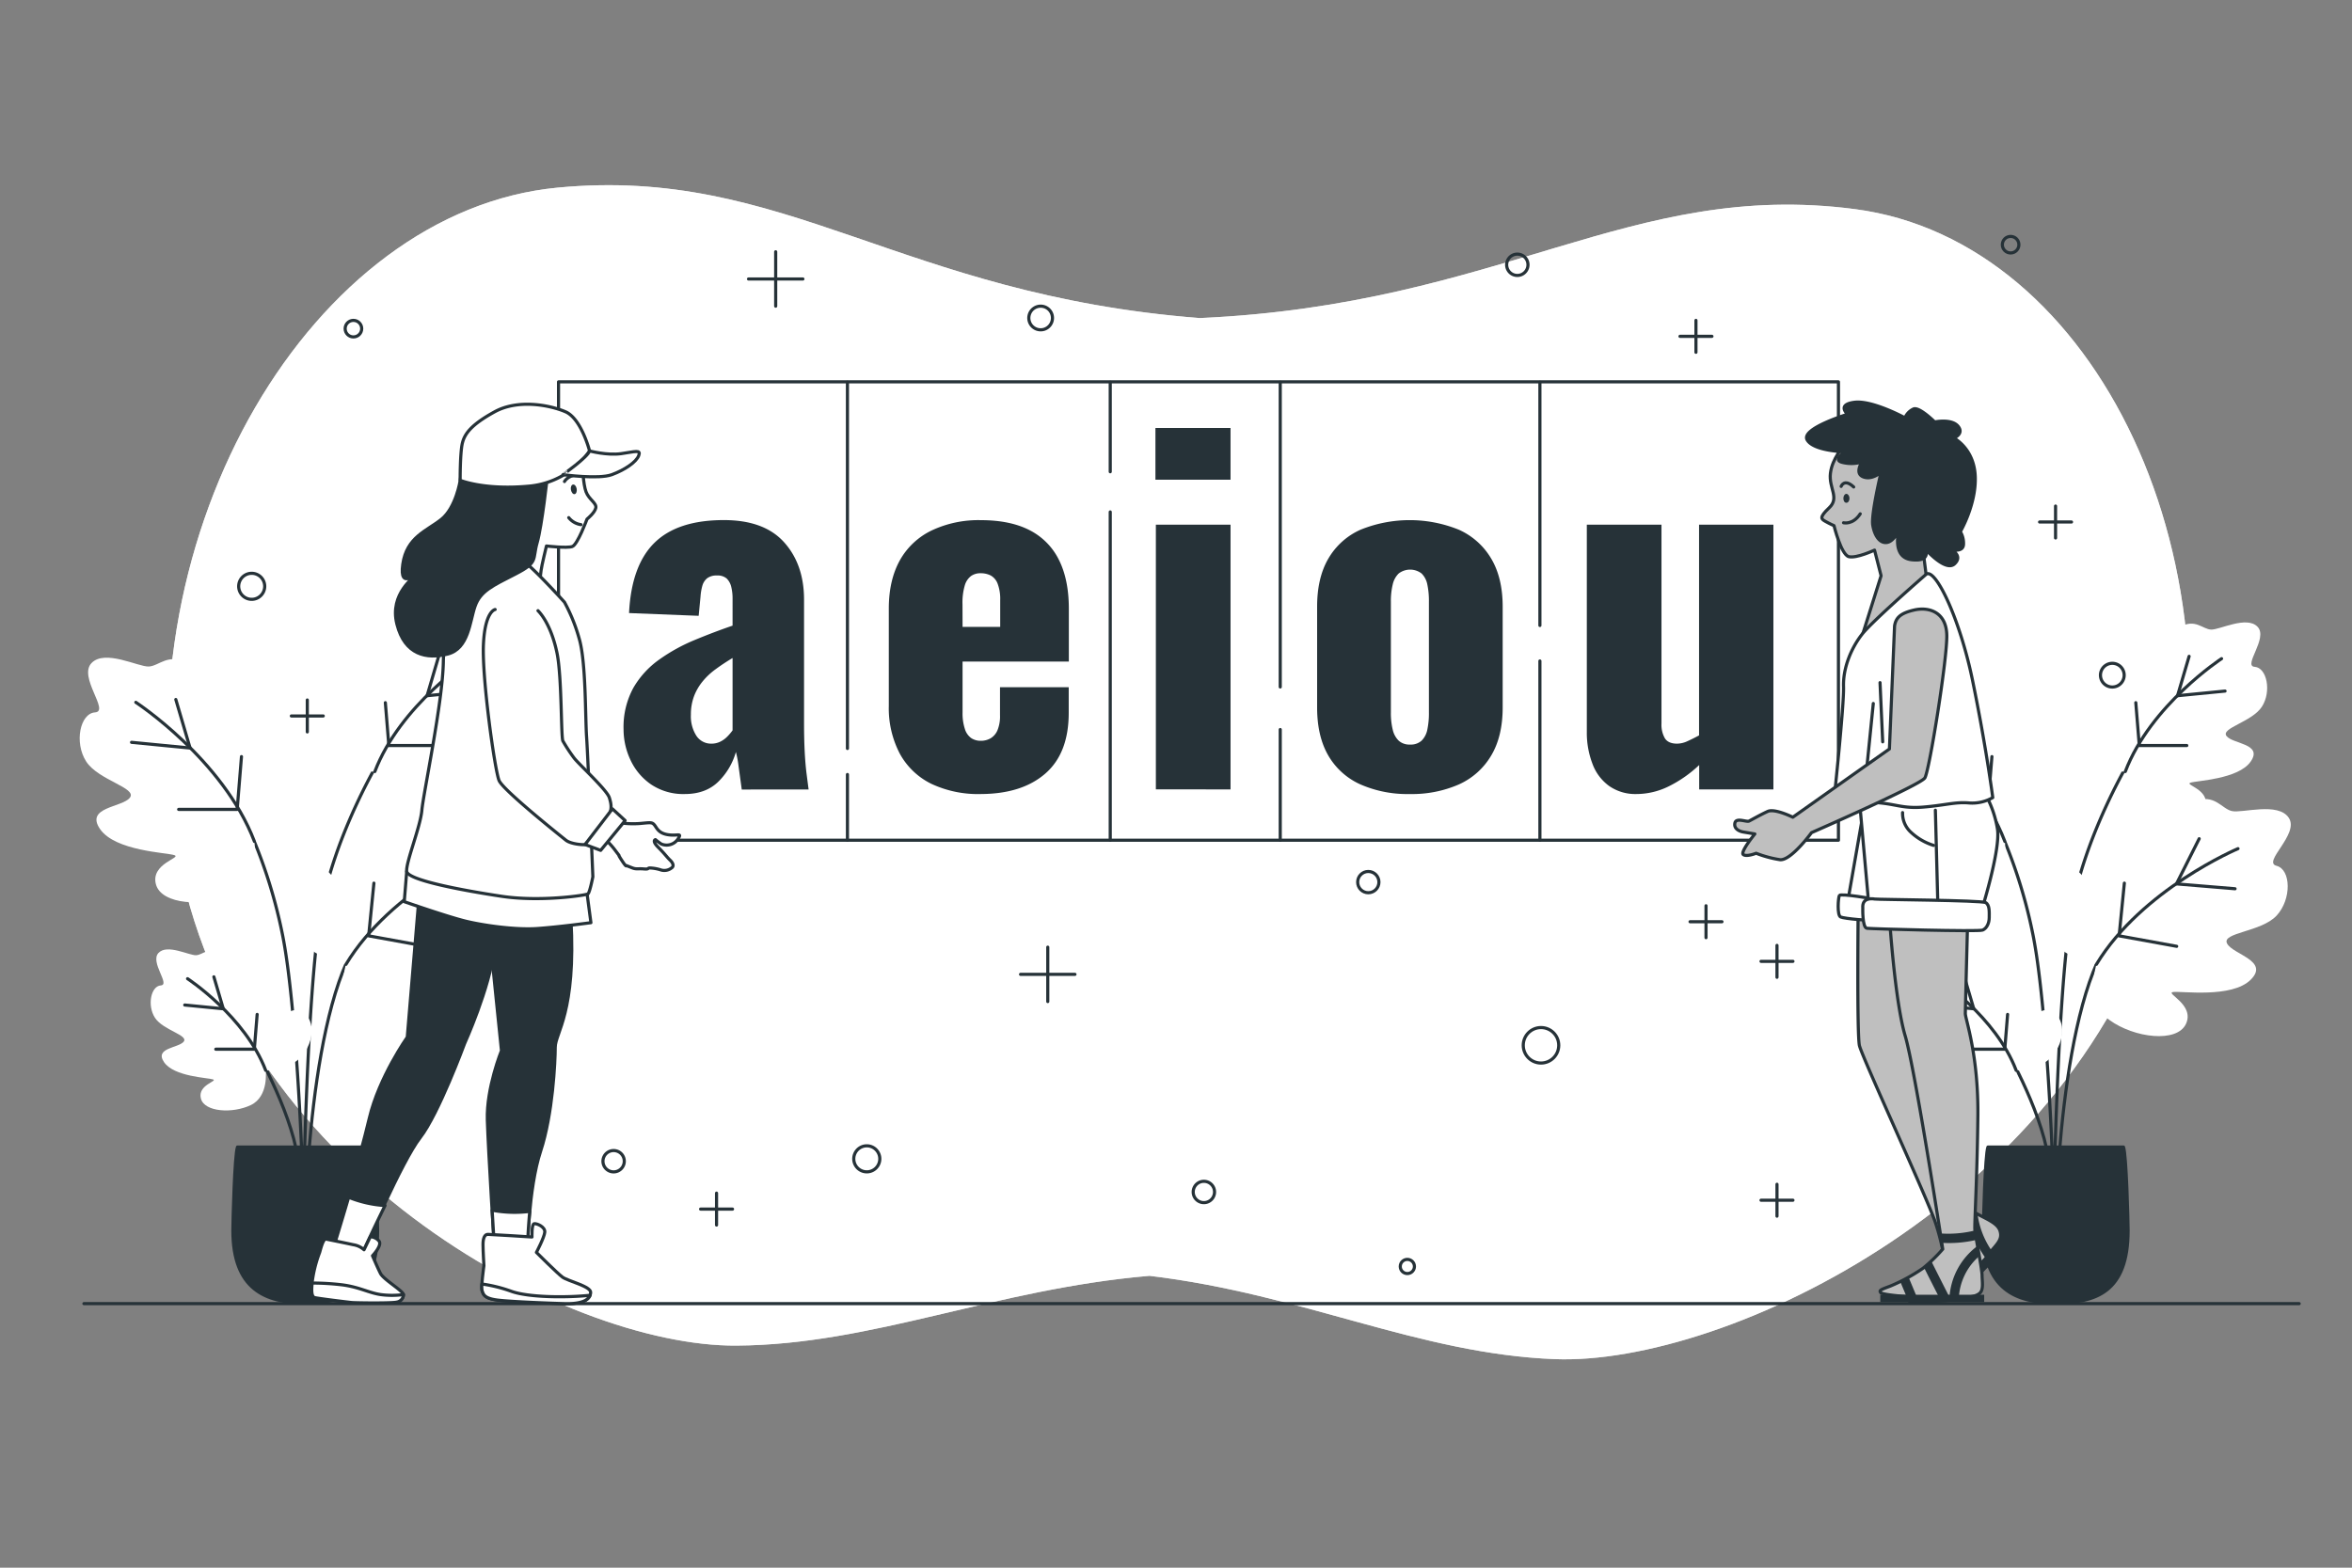 <svg xmlns="http://www.w3.org/2000/svg" viewBox="0 0 750 500"><rect x="0" y="0" width="750" height="500" fill="#808080" stroke="none"/><g id="freepik--background-simple--inject-158"><path d="M591.43,66.69C519.72,57.35,479,97.12,382.59,101.45,286.84,94,250.33,52.89,177.76,59.85,99.68,67.33,39.2,169.07,56.41,270.85S180.27,429.52,234.79,429.17c43.58-.28,82.07-18,131.76-22.26,49.15,5.88,85.72,24.85,129.19,26.57,54.39,2.16,166.82-51.12,194.68-152.15S668.59,76.73,591.43,66.69Z" style="fill:#FFFFFF"></path><path d="M591.43,66.69C519.72,57.35,479,97.12,382.59,101.45,286.84,94,250.33,52.89,177.76,59.85,99.68,67.33,39.2,169.07,56.41,270.85S180.27,429.52,234.79,429.17c43.58-.28,82.07-18,131.76-22.26,49.15,5.88,85.72,24.85,129.19,26.57,54.39,2.16,166.82-51.12,194.68-152.15S668.59,76.73,591.43,66.69Z" style="fill:#fff;opacity:0.7"></path></g><g id="freepik--Plants--inject-158"><path d="M78.25,329.05s10.86,17.36,15.4,34.15C96.88,375.13,97,398.82,97,398.82s.22-70.29,16.39-97.5" style="fill:none;stroke:#263238;stroke-linecap:round;stroke-linejoin:round"></path><path d="M122.15,240.47s-15.66,25.16-20,51.35S96.74,383,96.74,383c-.26-13.61-2.32-63.42-6.68-85a161.71,161.71,0,0,0-12.32-37.23" style="fill:none;stroke:#263238;stroke-linecap:round;stroke-linejoin:round"></path><path d="M81.13,268.39s13.11.61,19.23-9.23,2.1-19.25-3.66-19.94-8.25,6.43-10.38,3,6.12-9.84-3.13-15.75S69.64,229.05,66.7,226s-.82-10.95-6.92-14.42-9,.85-12.34,1-14-5.59-18.27-1.09,5.92,15.4,1.14,15.72-6.71,9.64-2.83,15.66,16.36,8.41,13.93,11.55-14.36,2.95-9.51,10,21.35,7.49,23.72,8.33S48,275.42,49.71,282s15.39,7.4,24.2,3.17S81.13,268.39,81.13,268.39Z" style="fill:#FFFFFF"></path><path d="M43.31,224s27.84,18.2,37.82,44.38" style="fill:none;stroke:#263238;stroke-linecap:round;stroke-linejoin:round"></path><polyline points="41.95 236.76 60.61 238.58 56.06 223.1" style="fill:none;stroke:#263238;stroke-linecap:round;stroke-linejoin:round"></polyline><polyline points="56.97 258.15 75.63 258.15 77 241.31" style="fill:none;stroke:#263238;stroke-linecap:round;stroke-linejoin:round"></polyline><path d="M119.53,246.09s-10.64.5-15.61-7.49-1.7-15.63,3-16.18,6.7,5.21,8.43,2.44-5-8,2.53-12.78,11,2.08,13.39-.38.67-8.88,5.62-11.7,7.27.69,10,.8,11.38-4.53,14.83-.88-4.81,12.5-.93,12.76,5.45,7.82,2.3,12.71-13.28,6.83-11.3,9.38,11.65,2.39,7.71,8.1-17.33,6.09-19.26,6.77,6.17,2.16,4.8,7.5-12.49,6-19.64,2.57S119.53,246.09,119.53,246.09Z" style="fill:#FFFFFF"></path><path d="M150.23,210.07s-22.6,14.77-30.7,36" style="fill:none;stroke:#263238;stroke-linecap:round;stroke-linejoin:round"></path><polyline points="151.34 220.41 136.19 221.89 139.88 209.33" style="fill:none;stroke:#263238;stroke-linecap:round;stroke-linejoin:round"></polyline><polyline points="139.14 237.78 123.99 237.78 122.88 224.11" style="fill:none;stroke:#263238;stroke-linecap:round;stroke-linejoin:round"></polyline><path d="M84.72,341.38s8.63.4,12.66-6.08,1.38-12.68-2.41-13.13-5.43,4.23-6.84,2,4-6.48-2.06-10.37-8.92,1.69-10.85-.3-.54-7.21-4.57-9.5-5.89.56-8.12.66-9.24-3.69-12-.72,3.89,10.14.75,10.35-4.42,6.35-1.87,10.31,10.78,5.54,9.18,7.61-9.46,1.94-6.26,6.58,14.06,4.93,15.62,5.48-5,1.75-3.89,6.09,10.13,4.87,15.93,2.09S84.72,341.38,84.72,341.38Z" style="fill:#FFFFFF"></path><path d="M59.81,312.15s18.34,12,24.91,29.23" style="fill:none;stroke:#263238;stroke-linecap:round;stroke-linejoin:round"></path><polyline points="58.91 320.54 71.2 321.74 68.2 311.55" style="fill:none;stroke:#263238;stroke-linecap:round;stroke-linejoin:round"></polyline><polyline points="68.81 334.63 81.1 334.63 82 323.54" style="fill:none;stroke:#263238;stroke-linecap:round;stroke-linejoin:round"></polyline><path d="M110.32,307.57s-13-1.75-17.27-12.52,1.38-19.31,7.17-19,7,7.8,9.67,4.82-4.26-10.77,5.9-14.93,12.88,4.95,16.3,2.49,2.77-10.62,9.4-13,8.66,2.44,12,3.19,14.79-3,18.17,2.2S163,275,167.68,276.17s4.88,10.68,0,15.91-17.61,5.35-15.77,8.87,13.6,5.48,7.56,11.53-22.34,3.55-24.83,3.95,7,4,4.17,10.15-16.46,4.53-24.38-1.21S110.32,307.57,110.32,307.57Z" style="fill:#FFFFFF"></path><path d="M155.47,270.67s-30.65,12.93-45.15,36.9" style="fill:none;stroke:#263238;stroke-linecap:round;stroke-linejoin:round"></path><polyline points="154.53 283.46 135.84 281.91 143.09 267.5" style="fill:none;stroke:#263238;stroke-linecap:round;stroke-linejoin:round"></polyline><polyline points="135.92 301.82 117.56 298.48 119.23 281.67" style="fill:none;stroke:#263238;stroke-linecap:round;stroke-linejoin:round"></polyline><path d="M75.73,365.84c-.93,2.5-1.47,23.8-1.47,26.63,0,18.72,10.34,23.07,23.08,23.07s23.07-3.34,23.07-23.07c0-2.83-.53-24.13-1.46-26.63Z" style="fill:#263238;stroke:#263238;stroke-linecap:round;stroke-linejoin:round"></path><path d="M636.43,329.05s10.86,17.36,15.41,34.15c3.23,11.93,3.37,35.62,3.37,35.62s.22-70.29,16.4-97.5" style="fill:none;stroke:#263238;stroke-linecap:round;stroke-linejoin:round"></path><path d="M680.34,240.47s-15.67,25.16-20,51.35S654.92,383,654.92,383c-.26-13.61-2.31-63.42-6.68-85a161.15,161.15,0,0,0-12.32-37.23" style="fill:none;stroke:#263238;stroke-linecap:round;stroke-linejoin:round"></path><path d="M639.31,268.39s13.11.61,19.23-9.23,2.1-19.25-3.65-19.94-8.26,6.43-10.39,3,6.12-9.84-3.13-15.75-13.55,2.56-16.48-.46-.82-10.95-6.93-14.42-9,.85-12.34,1-14-5.59-18.27-1.09,5.92,15.4,1.14,15.72-6.71,9.64-2.83,15.66,16.36,8.41,13.93,11.55-14.36,2.95-9.5,10,21.34,7.49,23.71,8.33-7.59,2.66-5.91,9.24,15.39,7.4,24.2,3.17S639.31,268.39,639.31,268.39Z" style="fill:#FFFFFF"></path><path d="M601.49,224s27.85,18.2,37.82,44.38" style="fill:none;stroke:#263238;stroke-linecap:round;stroke-linejoin:round"></path><polyline points="600.13 236.76 618.79 238.58 614.24 223.1" style="fill:none;stroke:#263238;stroke-linecap:round;stroke-linejoin:round"></polyline><polyline points="615.15 258.15 633.82 258.15 635.18 241.31" style="fill:none;stroke:#263238;stroke-linecap:round;stroke-linejoin:round"></polyline><path d="M677.71,246.09s-10.64.5-15.61-7.49-1.7-15.63,3-16.18,6.7,5.21,8.43,2.44-5-8,2.54-12.78,11,2.08,13.38-.38.67-8.88,5.62-11.7,7.28.69,10,.8,11.38-4.53,14.83-.88-4.8,12.5-.93,12.76,5.45,7.82,2.3,12.71S708,232.22,710,234.77s11.65,2.39,7.71,8.1-17.33,6.09-19.25,6.77,6.16,2.16,4.8,7.5-12.49,6-19.65,2.57S677.71,246.09,677.71,246.09Z" style="fill:#FFFFFF"></path><path d="M708.41,210.07s-22.6,14.77-30.7,36" style="fill:none;stroke:#263238;stroke-linecap:round;stroke-linejoin:round"></path><polyline points="709.52 220.41 694.37 221.89 698.06 209.33" style="fill:none;stroke:#263238;stroke-linecap:round;stroke-linejoin:round"></polyline><polyline points="697.32 237.78 682.17 237.78 681.06 224.11" style="fill:none;stroke:#263238;stroke-linecap:round;stroke-linejoin:round"></polyline><path d="M642.9,341.38s8.63.4,12.66-6.08,1.38-12.68-2.41-13.13-5.43,4.23-6.83,2,4-6.48-2.06-10.37-8.93,1.69-10.86-.3-.54-7.21-4.56-9.5-5.9.56-8.13.66-9.23-3.69-12-.72,3.9,10.14.75,10.35-4.42,6.35-1.86,10.31,10.77,5.54,9.17,7.61-9.46,1.94-6.26,6.58,14.06,4.93,15.62,5.48-5,1.75-3.89,6.09,10.13,4.87,15.93,2.09S642.9,341.38,642.9,341.38Z" style="fill:#FFFFFF"></path><path d="M618,312.15s18.34,12,24.91,29.23" style="fill:none;stroke:#263238;stroke-linecap:round;stroke-linejoin:round"></path><polyline points="617.09 320.54 629.39 321.74 626.39 311.55" style="fill:none;stroke:#263238;stroke-linecap:round;stroke-linejoin:round"></polyline><polyline points="626.99 334.63 639.28 334.63 640.18 323.54" style="fill:none;stroke:#263238;stroke-linecap:round;stroke-linejoin:round"></polyline><path d="M668.5,307.57s-13-1.75-17.27-12.52,1.38-19.31,7.17-19,7,7.8,9.67,4.82S663.81,270.14,674,266s12.88,4.95,16.31,2.49,2.76-10.62,9.39-13,8.66,2.44,12,3.19,14.8-3,18.17,2.2-8.58,14.09-3.94,15.26,4.88,10.68,0,15.91-17.6,5.35-15.77,8.87,13.6,5.48,7.56,11.53-22.34,3.55-24.82,3.95,7,4,4.16,10.15-16.46,4.53-24.38-1.21S668.5,307.57,668.5,307.57Z" style="fill:#FFFFFF"></path><path d="M713.65,270.67S683,283.6,668.5,307.57" style="fill:none;stroke:#263238;stroke-linecap:round;stroke-linejoin:round"></path><polyline points="712.71 283.46 694.02 281.91 701.27 267.5" style="fill:none;stroke:#263238;stroke-linecap:round;stroke-linejoin:round"></polyline><polyline points="694.1 301.82 675.74 298.48 677.41 281.67" style="fill:none;stroke:#263238;stroke-linecap:round;stroke-linejoin:round"></polyline><path d="M633.91,365.84c-.93,2.5-1.46,23.8-1.46,26.63,0,18.72,10.33,23.07,23.07,23.07s23.08-3.34,23.08-23.07c0-2.83-.54-24.13-1.47-26.63Z" style="fill:#263238;stroke:#263238;stroke-linecap:round;stroke-linejoin:round"></path></g><g id="freepik--Floor--inject-158"><line x1="26.76" y1="415.78" x2="733.15" y2="415.78" style="fill:none;stroke:#263238;stroke-linecap:round;stroke-linejoin:round"></line></g><g id="freepik--Graphics--inject-158"><line x1="334.11" y1="302.09" x2="334.11" y2="319.44" style="fill:none;stroke:#263238;stroke-linecap:round;stroke-linejoin:round"></line><line x1="342.78" y1="310.76" x2="325.43" y2="310.76" style="fill:none;stroke:#263238;stroke-linecap:round;stroke-linejoin:round"></line><line x1="247.35" y1="80.3" x2="247.35" y2="97.65" style="fill:none;stroke:#263238;stroke-linecap:round;stroke-linejoin:round"></line><line x1="256.03" y1="88.98" x2="238.68" y2="88.98" style="fill:none;stroke:#263238;stroke-linecap:round;stroke-linejoin:round"></line><line x1="544.01" y1="288.88" x2="544.01" y2="299.07" style="fill:none;stroke:#263238;stroke-linecap:round;stroke-linejoin:round"></line><line x1="549.1" y1="293.98" x2="538.92" y2="293.98" style="fill:none;stroke:#263238;stroke-linecap:round;stroke-linejoin:round"></line><line x1="540.8" y1="102.18" x2="540.8" y2="112.36" style="fill:none;stroke:#263238;stroke-linecap:round;stroke-linejoin:round"></line><line x1="545.9" y1="107.27" x2="535.71" y2="107.27" style="fill:none;stroke:#263238;stroke-linecap:round;stroke-linejoin:round"></line><line x1="655.47" y1="161.4" x2="655.47" y2="171.58" style="fill:none;stroke:#263238;stroke-linecap:round;stroke-linejoin:round"></line><line x1="660.56" y1="166.49" x2="650.38" y2="166.49" style="fill:none;stroke:#263238;stroke-linecap:round;stroke-linejoin:round"></line><line x1="97.99" y1="223.25" x2="97.99" y2="233.44" style="fill:none;stroke:#263238;stroke-linecap:round;stroke-linejoin:round"></line><line x1="103.08" y1="228.35" x2="92.9" y2="228.35" style="fill:none;stroke:#263238;stroke-linecap:round;stroke-linejoin:round"></line><line x1="566.64" y1="301.52" x2="566.64" y2="311.7" style="fill:none;stroke:#263238;stroke-linecap:round;stroke-linejoin:round"></line><line x1="571.73" y1="306.61" x2="561.55" y2="306.61" style="fill:none;stroke:#263238;stroke-linecap:round;stroke-linejoin:round"></line><line x1="566.64" y1="377.71" x2="566.64" y2="387.89" style="fill:none;stroke:#263238;stroke-linecap:round;stroke-linejoin:round"></line><line x1="571.73" y1="382.8" x2="561.55" y2="382.8" style="fill:none;stroke:#263238;stroke-linecap:round;stroke-linejoin:round"></line><line x1="228.49" y1="380.54" x2="228.49" y2="390.72" style="fill:none;stroke:#263238;stroke-linecap:round;stroke-linejoin:round"></line><line x1="233.59" y1="385.63" x2="223.4" y2="385.63" style="fill:none;stroke:#263238;stroke-linecap:round;stroke-linejoin:round"></line><circle cx="491.39" cy="333.39" r="5.66" style="fill:none;stroke:#263238;stroke-linecap:round;stroke-linejoin:round"></circle><path d="M280.55,369.6a4.15,4.15,0,1,1-4.15-4.15A4.15,4.15,0,0,1,280.55,369.6Z" style="fill:none;stroke:#263238;stroke-linecap:round;stroke-linejoin:round"></path><path d="M487.24,84.45a3.4,3.4,0,1,1-3.39-3.4A3.39,3.39,0,0,1,487.24,84.45Z" style="fill:none;stroke:#263238;stroke-linecap:round;stroke-linejoin:round"></path><path d="M335.61,101.42a3.77,3.77,0,1,1-3.77-3.77A3.76,3.76,0,0,1,335.61,101.42Z" style="fill:none;stroke:#263238;stroke-linecap:round;stroke-linejoin:round"></path><path d="M677.35,215.33a3.78,3.78,0,1,1-3.78-3.77A3.77,3.77,0,0,1,677.35,215.33Z" style="fill:none;stroke:#263238;stroke-linecap:round;stroke-linejoin:round"></path><path d="M84.41,187a4.15,4.15,0,1,1-4.15-4.15A4.15,4.15,0,0,1,84.41,187Z" style="fill:none;stroke:#263238;stroke-linecap:round;stroke-linejoin:round"></path><circle cx="112.7" cy="104.82" r="2.64" style="fill:none;stroke:#263238;stroke-linecap:round;stroke-linejoin:round"></circle><circle cx="641.14" cy="78.04" r="2.64" style="fill:none;stroke:#263238;stroke-linecap:round;stroke-linejoin:round"></circle><path d="M199.07,370.36a3.4,3.4,0,1,1-3.39-3.4A3.39,3.39,0,0,1,199.07,370.36Z" style="fill:none;stroke:#263238;stroke-linecap:round;stroke-linejoin:round"></path><path d="M387.29,380.16a3.4,3.4,0,1,1-3.4-3.39A3.4,3.4,0,0,1,387.29,380.16Z" style="fill:none;stroke:#263238;stroke-linecap:round;stroke-linejoin:round"></path><circle cx="448.77" cy="403.93" r="2.26" style="fill:none;stroke:#263238;stroke-linecap:round;stroke-linejoin:round"></circle><circle cx="436.32" cy="281.34" r="3.39" style="fill:none;stroke:#263238;stroke-linecap:round;stroke-linejoin:round"></circle></g><g id="freepik--Board--inject-158"><rect x="178.1" y="121.79" width="408.14" height="146.19" style="fill:#fff;stroke:#263238;stroke-linecap:round;stroke-linejoin:round"></rect><line x1="270.23" y1="238.72" x2="270.23" y2="121.93" style="fill:none;stroke:#263238;stroke-linecap:round;stroke-linejoin:round"></line><line x1="270.23" y1="267.98" x2="270.23" y2="247.02" style="fill:none;stroke:#263238;stroke-linecap:round;stroke-linejoin:round"></line><line x1="354.03" y1="150.46" x2="354.03" y2="121.93" style="fill:none;stroke:#263238;stroke-linecap:round;stroke-linejoin:round"></line><line x1="354.03" y1="267.98" x2="354.03" y2="163.28" style="fill:none;stroke:#263238;stroke-linecap:round;stroke-linejoin:round"></line><line x1="408.24" y1="219.1" x2="408.24" y2="121.93" style="fill:none;stroke:#263238;stroke-linecap:round;stroke-linejoin:round"></line><line x1="408.24" y1="267.98" x2="408.24" y2="232.68" style="fill:none;stroke:#263238;stroke-linecap:round;stroke-linejoin:round"></line><line x1="491.04" y1="199.49" x2="491.04" y2="121.93" style="fill:none;stroke:#263238;stroke-linecap:round;stroke-linejoin:round"></line><line x1="491.04" y1="267.98" x2="491.04" y2="210.81" style="fill:none;stroke:#263238;stroke-linecap:round;stroke-linejoin:round"></line></g><g id="freepik--Text--inject-158"><path d="M218.41,253.25a18.43,18.43,0,0,1-10.81-3.07,19.26,19.26,0,0,1-6.57-7.82,22.93,22.93,0,0,1-2.19-9.71,26.05,26.05,0,0,1,3.14-13.3,28.67,28.67,0,0,1,8.25-9,56.54,56.54,0,0,1,11.25-6.21q6.14-2.55,12.12-4.6V191a15.52,15.52,0,0,0-.43-3.87,5.47,5.47,0,0,0-1.46-2.63,4.41,4.41,0,0,0-3.07-.95,4.93,4.93,0,0,0-3.14.88,4.7,4.7,0,0,0-1.54,2.41,17,17,0,0,0-.58,3.43l-.59,6.14-22.2-.88q.74-15.18,8.11-22.42t22.13-7.23q12.85,0,19.21,7.08t6.35,18.34v39.44c0,3.51.08,6.57.22,9.2s.34,4.92.59,6.87.46,3.6.65,5H236.53c-.3-2.23-.64-4.67-1-7.3a33.8,33.8,0,0,0-.87-4.67,21.44,21.44,0,0,1-5.48,9.35Q225.13,253.24,218.41,253.25Zm8.48-16.07a6.27,6.27,0,0,0,2.7-.59,8.11,8.11,0,0,0,2.26-1.6,15.93,15.93,0,0,0,1.75-2.05V209.86c-1.94,1.17-3.75,2.36-5.4,3.58a22,22,0,0,0-4.24,4,17,17,0,0,0-2.7,4.74,16.59,16.59,0,0,0-.95,5.77,11.5,11.5,0,0,0,1.75,6.72A5.59,5.59,0,0,0,226.89,237.18Z" style="fill:#263238"></path><path d="M312.78,253.25A35,35,0,0,1,297,250a23,23,0,0,1-10.08-9.64,31.27,31.27,0,0,1-3.5-15.27v-31q0-9,3.5-15.34a23,23,0,0,1,10.16-9.56,34.91,34.91,0,0,1,15.7-3.29q9.35,0,15.56,3.21a21.07,21.07,0,0,1,9.35,9.5q3.13,6.28,3.14,15.48V211H306.94v16.21a15.78,15.78,0,0,0,.73,5.26,5.58,5.58,0,0,0,2,2.92,5.37,5.37,0,0,0,3.07.88,6.19,6.19,0,0,0,3.14-.8,5.42,5.42,0,0,0,2.19-2.56,11.73,11.73,0,0,0,.81-4.82v-8.91h21.91v8.18q0,12.86-7.45,19.35T312.78,253.25Zm-5.84-53.32h12v-8.48a13.78,13.78,0,0,0-.81-5.26,5,5,0,0,0-2.19-2.63,7,7,0,0,0-3.29-.73,5.1,5.1,0,0,0-3,.88,5.78,5.78,0,0,0-2,3,19.37,19.37,0,0,0-.73,6.06Z" style="fill:#263238"></path><path d="M368.44,153v-16.5h23.95V153Zm.14,98.75V167.35h23.81v84.43Z" style="fill:#263238"></path><path d="M449.51,253.25a37.23,37.23,0,0,1-15.7-3.07A22.41,22.41,0,0,1,423.58,241Q420,234.83,420,225.64V193.5q0-9.21,3.58-15.34a22.39,22.39,0,0,1,10.23-9.2,41.71,41.71,0,0,1,31.41,0,22.73,22.73,0,0,1,10.29,9.2q3.66,6.14,3.66,15.34v32.14q0,9.2-3.66,15.33a22.75,22.75,0,0,1-10.29,9.21A37.31,37.31,0,0,1,449.51,253.25Zm.15-15.78a5.11,5.11,0,0,0,3.65-1.24,6.78,6.78,0,0,0,1.83-3.51,25.28,25.28,0,0,0,.51-5.48V191.89a25.35,25.35,0,0,0-.51-5.48,6.74,6.74,0,0,0-1.83-3.5,6,6,0,0,0-7.3,0,7,7,0,0,0-1.9,3.5,22.19,22.19,0,0,0-.59,5.48v35.35a22.13,22.13,0,0,0,.59,5.48,7.07,7.07,0,0,0,1.9,3.51A5.08,5.08,0,0,0,449.66,237.47Z" style="fill:#263238"></path><path d="M521.82,253.25a14.57,14.57,0,0,1-8.69-2.56,15.15,15.15,0,0,1-5.33-7.09A27.62,27.62,0,0,1,506,233.52V167.35h23.81v63.4a8.69,8.69,0,0,0,1.1,4.75q1.09,1.68,3.87,1.68a8,8,0,0,0,3.36-.81c1.17-.53,2.39-1.14,3.65-1.82v-67.2H565.5v84.43H541.83V244a39.4,39.4,0,0,1-9.56,6.72A23.34,23.34,0,0,1,521.82,253.25Z" style="fill:#263238"></path></g><g id="freepik--character-2--inject-158"><path d="M587.86,142.39s-3.61,3.8-4.18,8.56,3,7.8-.39,11-2.47,3.61-1.14,4.37,2.67,1.33,2.67,1.33,2.28,9.32,4.75,9.9,8.18-2.1,8.18-2.1l2.09,8.18-7,22.25,21.5-21.49-1.9-14.83s4-11.42.38-20.93S594,138.39,587.86,142.39Z" style="fill:#bfbfbf;stroke:#263238;stroke-linecap:round;stroke-linejoin:round"></path><path d="M589.76,158.94c0,.78-.42,1.42-1,1.42s-.95-.64-.95-1.42.43-1.43.95-1.43S589.76,158.15,589.76,158.94Z" style="fill:#263238"></path><path d="M587.1,155.13s.95-2.66,4,.19" style="fill:none;stroke:#263238;stroke-linecap:round;stroke-linejoin:round"></path><path d="M587.86,166.73s3,.76,5.33-2.85" style="fill:none;stroke:#263238;stroke-linecap:round;stroke-linejoin:round"></path><path d="M607.45,133.26s-10.46-5.71-16.17-4.95-2.09,3.81-2.09,3.81-15,4.56-12.93,8.18,12.17,3.8,12.17,3.8-4.37,2.66-.76,3.42a11.67,11.67,0,0,0,6.09-.19s-2.48,3.62.38,4.76,5.7-1.52,5.7-1.52-3.23,13.5-2.66,16.92,2.28,5.9,4.56,5.52,3.81-4,3.81-4-2.47,8.75,4,9.51,4.38-3.43,4.38-3.43,6.46,7.42,9.32,4.76-1.14-4.57-1.14-4.57,3.8,1,4-1.52a7.12,7.12,0,0,0-1-4.18s5.13-8.75,4.75-17.69-6.84-12.17-6.84-12.17,3.42-1.34,1.33-3.81-7.42-1.33-7.42-1.33-4.75-4.75-6.66-4.18A5.37,5.37,0,0,0,607.45,133.26Z" style="fill:#263238;stroke:#263238;stroke-linecap:round;stroke-linejoin:round"></path><path d="M592.52,290.28s-.41,39.52.4,43.16,22.42,50.46,24.32,56.74a76.74,76.74,0,0,1,2.19,8.22l-5.23,9.81s-9.56,5.11-6.24,5.32,16.16,1.25,16.67.4,6-8.55,8.62-12.61,5.67-5.47,4.45-8.91-8.3-4.66-10.53-7.9S611,330.61,611,330.61l3.64-37.69Z" style="fill:#bfbfbf;stroke:#263238;stroke-linecap:round;stroke-linejoin:round"></path><path d="M630.59,387.21a10.93,10.93,0,0,1-3.09-2.3c-.06,1-.19,8.14,5.72,16.46l0-.05a25.39,25.39,0,0,1,1.85-2.46A26.86,26.86,0,0,1,630.59,387.21Z" style="fill:#263238"></path><path d="M609.54,415.78a1.49,1.49,0,0,1,0-3c5-.13,10.7-.35,11.69-.5a20.53,20.53,0,0,0,7.22-6.4c3.73-5,10.55-10,10.84-10.23a1.49,1.49,0,1,1,1.77,2.4c-.07.05-6.76,5-10.23,9.62-4.27,5.69-8.42,7.35-8.6,7.42s-.94.37-12.61.67Z" style="fill:#263238"></path><path d="M602.5,292.45s1.72,26.82,5,37.85,12,68.1,12,68.1a51,51,0,0,1-6.27,6.08,57.5,57.5,0,0,1-10.46,5.71c-3.05,1.14-3.62,1.33-3.05,2.09S610.49,414,621,414c6.28,0,8.94-.38,10.27-1.52s.77-3.8.77-5.71-2.1-12.55-2.29-14.45.76-17.12.95-36.52-4-30.81-4-32.52.76-30.43.76-30.43Z" style="fill:#bfbfbf;stroke:#263238;stroke-linecap:round;stroke-linejoin:round"></path><path d="M630.2,395.46c-.23-1.32-.4-2.39-.47-3a35.74,35.74,0,0,1-11.07.93c.19,1.21.35,2.24.47,3A38.49,38.49,0,0,0,630.2,395.46Z" style="fill:#263238"></path><path d="M630.55,397.42a22.06,22.06,0,0,0-8.9,16.3c-2.12-4.17-4.33-8.53-5.82-11.54a30.45,30.45,0,0,1-2.34,2c1.09,2.21,2.67,5.33,4.93,9.75.84,0,1.69,0,2.53,0,1.4,0,2.61,0,3.68-.06a18.93,18.93,0,0,1,6.49-13.22C630.93,399.61,630.73,398.49,630.55,397.42Z" style="fill:#263238"></path><path d="M608.59,407.32c-.87.49-1.77,1-2.65,1.4l2,4.81q1.57.12,3.33.21Z" style="fill:#263238"></path><rect x="599.58" y="412.95" width="33.13" height="2.37" style="fill:#263238"></rect><polygon points="594.33 258.22 588.81 289.79 599.84 291.69 594.33 258.22" style="fill:#FFFFFF;stroke:#263238;stroke-linecap:round;stroke-linejoin:round"></polygon><path d="M597.75,286.75s-10.84-1.9-11.22-1.14-.76,6.27.38,6.84,10.27,1.34,10.84,1S597.75,286.75,597.75,286.75Z" style="fill:#fff;stroke:#263238;stroke-linecap:round;stroke-linejoin:round"></path><path d="M592.61,251.56l3.62,40.51,35.19-.19s6.65-20.73,5.51-27.57a34,34,0,0,0-4.18-11.61Z" style="fill:#FFFFFF;stroke:#263238;stroke-linecap:round;stroke-linejoin:round"></path><path d="M606.69,259.17a8.14,8.14,0,0,0,2.47,6.09,18.79,18.79,0,0,0,7.42,4.37" style="fill:none;stroke:#263238;stroke-linecap:round;stroke-linejoin:round"></path><line x1="617.15" y1="258.41" x2="617.91" y2="287.7" style="fill:#fff;stroke:#263238;stroke-linecap:round;stroke-linejoin:round"></line><path d="M594,289.6s-.19,6.28,1.33,6.47,35.56,1.14,36.9.57,2.09-2.28,2.09-4,.19-4-1.14-4.76-34.24-.95-35.38-1.14S593.76,286.37,594,289.6Z" style="fill:#fff;stroke:#263238;stroke-linecap:round;stroke-linejoin:round"></path><path d="M614.3,183.09s-17.12,14.84-20.54,19.21S587.67,213,587.86,219s-3,35.76-3,35.76a62.27,62.27,0,0,0,11.6,1.14c7.61.19,9.7,2.09,16.74,1.52s10.27-1.71,14.64-1.33a13.11,13.11,0,0,0,7.61-1.71s-2.19-16.72-6.47-37.47C625,197.55,617.34,181.38,614.3,183.09Z" style="fill:#fff;stroke:#263238;stroke-linecap:round;stroke-linejoin:round"></path><line x1="597.35" y1="224.37" x2="595.21" y2="245.6" style="fill:none;stroke:#263238;stroke-linecap:round;stroke-linejoin:round"></line><line x1="599.5" y1="217.72" x2="600.35" y2="236.6" style="fill:none;stroke:#263238;stroke-linecap:round;stroke-linejoin:round"></line><path d="M604.13,199.66l-1.64,39.22-30.8,21.76s-5.75-2.87-8-1.85-5.13,2.67-5.95,3.08-4.11-1.23-4.52.62,1.44,2.67,2.67,2.87l3.69.62s-4.72,5.75-3.69,6.57,4.1-.41,4.1-.41a36,36,0,0,0,7.6,2.05c3.49.41,10.06-8.62,10.06-8.62s34.7-15.2,36.14-17.45,7.19-38.2,7-45.59-5.75-9-10.26-8S604.54,197,604.13,199.66Z" style="fill:#bfbfbf;stroke:#263238;stroke-linecap:round;stroke-linejoin:round"></path></g><g id="freepik--character-1--inject-158"><path d="M185.78,148.75s.16,5.61,1.09,8.1,3.43,3.58,3.12,5.14-2.81,3.58-2.81,3.58-3,8.11-4.67,8.73-8.26-.16-8.26-.16-1.56,6.39-1.71,7.8-.32,2.49-.32,2.49l-10.12-3.12s4.2-6.39,5.45-17.14,1.56-13.4,1.56-13.4S183.29,145,185.78,148.75Z" style="fill:#fff;stroke:#263238;stroke-linecap:round;stroke-linejoin:round"></path><path d="M181.36,165.1a6.09,6.09,0,0,0,3.9,2.23" style="fill:none;stroke:#263238;stroke-linecap:round;stroke-linejoin:round"></path><path d="M183.9,155.92c.13.85-.17,1.61-.68,1.69s-1-.54-1.17-1.39.17-1.61.68-1.69S183.76,155.07,183.9,155.92Z" style="fill:#263238"></path><path d="M180,153.58s.94-1.87,4.06-2.19" style="fill:none;stroke:#263238;stroke-linecap:round;stroke-linejoin:round"></path><path d="M155.55,292.41l4.36,42.69s-4.83,11.85-4.51,22.13,2.33,42.07,2.33,42.07l10.44-.16s.31-20.1,4.21-31.94,4.67-28.67,4.67-33.19,6.7-11.14,5-41Z" style="fill:#263238;stroke:#263238;stroke-linecap:round;stroke-linejoin:round"></path><path d="M168.17,399.14s.09-5.68.76-12.78a38.84,38.84,0,0,1-12-.37c.45,7.47.82,13.31.82,13.31Z" style="fill:#fff;stroke:#263238;stroke-linecap:round;stroke-linejoin:round"></path><path d="M133.57,286.67l-3.7,44.13s-9,12.72-12.11,25.86S106.64,397,106.64,397l9.44,1.64s12-28.19,17.9-35.78,14.16-30,14.16-30,8-17.65,9.44-30L159,290.57Z" style="fill:#263238;stroke:#263238;stroke-linecap:round;stroke-linejoin:round"></path><path d="M111.18,381.86c-2.44,8.32-4.54,15.1-4.54,15.1l9.44,1.64s3-6.61,6.7-14.1A36.88,36.88,0,0,1,111.18,381.86Z" style="fill:#fff;stroke:#263238;stroke-linecap:round;stroke-linejoin:round"></path><path d="M129.69,277.92l-.78,9.66s13.86,4.83,19.63,6.23,15.89,2.81,22.75,2.34,17.14-1.87,17.14-1.87L187,283.53s-11.38,2.18-22.29.47a284.14,284.14,0,0,1-29.44-6.86C134.2,276.67,131.24,276.36,129.69,277.92Z" style="fill:#fff;stroke:#263238;stroke-linecap:round;stroke-linejoin:round"></path><path d="M180,192.06s-8.41-9.35-12.62-12.77-9.35-3.43-12.31-.94S141.53,198,141.37,210.92s-6.39,42.22-6.85,47.52-5.15,16.67-4.83,19.48,17.91,6.08,30.22,7.94,27-.31,27.58-.77,1.56-5.46,1.56-5.46-1.56-38.33-2-44.56-.16-23.84-2.34-31.32A55.2,55.2,0,0,0,180,192.06Z" style="fill:#FFFFFF;stroke:#263238;stroke-linecap:round;stroke-linejoin:round"></path><path d="M197.15,262.34a29.25,29.25,0,0,0,6.86.31c3.43-.31,3.9-.47,4.68.47s1.24,2.64,4.36,3.11,4.52-.78,3.11,1.4a4.34,4.34,0,0,1-5.29,1.56c-.94-.62-1.87-1.4-1.87-1.4s-1.25.31.93,2.49,2.65,3,3.74,4.05,1.25,2,.47,2.5a3.71,3.71,0,0,1-3.43.62,13.06,13.06,0,0,0-3.43-.62c-.93,0-.15.47-2,.31s-2.34.16-3.59-.31l-2-.78s.15.78-1.56-1.87.31,0-1.71-2.65a24.54,24.54,0,0,0-3-3.43Z" style="fill:#fff;stroke:#263238;stroke-linecap:round;stroke-linejoin:round"></path><path d="M157.89,194.4s-3.27.47-3.74,11.22,3.65,40.22,5,43.34,19.72,17.74,21.28,19,5.46,1.55,6.08,1.4,3.58-4.68,6.23-7.48,2.34-5,1.56-7.48-9.66-10.6-11.22-12.62a51.45,51.45,0,0,1-3.58-5.45c-.63-1.1-.31-20.42-1.87-28s-4.37-11.84-6.08-13.56" style="fill:#FFFFFF;stroke:#263238;stroke-linecap:round;stroke-linejoin:round"></path><polygon points="195.28 257.97 199.34 261.71 191.54 271.22 186.56 269.35 195.28 257.97" style="fill:#fff;stroke:#263238;stroke-linecap:round;stroke-linejoin:round"></polygon><path d="M169.64,394.53s-13.08-.84-14.07-.84-1.55,1.12-1.55,3.23.29,6.76.29,6.76-1,7-.57,8,.42,2.39,4.93,2.95,18.14,1.05,21.52,1.13c6.19.14,8-1.55,8.16-3.52s-7.32-3.66-9-4.92-8.3-7.88-8.3-7.88,2.53-4.79,2.67-6.47-2.53-2.82-3.38-2.68S169.64,394.53,169.64,394.53Z" style="fill:#fff;stroke:#263238;stroke-linecap:round;stroke-linejoin:round"></path><path d="M188.16,413.12c-7.91.82-19.76.67-25.13-1.28a46.88,46.88,0,0,0-9.35-2.32,7.45,7.45,0,0,0,.06,2.18c.42,1,.42,2.39,4.93,2.95s18.14,1.05,21.52,1.13C185.45,415.9,187.56,414.69,188.16,413.12Z" style="fill:#fff;stroke:#263238;stroke-linecap:round;stroke-linejoin:round"></path><path d="M103.77,395.16s6.33,1.27,8.86,1.83a6.63,6.63,0,0,1,3.45,1.61l2-4.14a3.7,3.7,0,0,1,2.81,1.4c1,1.41-2.11,4.65-2.11,4.65s1.55,3.65,2.53,5.62,7.32,5.63,7.32,6.76a2.51,2.51,0,0,1-2.11,2.39c-1.41.42-13.09.28-14.49.14s-10.55-1.27-11.68-1.55-1.26-2.39-.56-6.61a40.9,40.9,0,0,1,2.11-7.74C102.08,399.1,102.78,395.72,103.77,395.16Z" style="fill:#fff;stroke:#263238;stroke-linecap:round;stroke-linejoin:round"></path><path d="M121.35,412.89c-3.8-.57-6.75-2.39-12.24-3.1a79.74,79.74,0,0,0-9.56-.57c-.34,2.91-.09,4.42.84,4.65,1.13.28,10.27,1.41,11.68,1.55s13.08.28,14.49-.14a2.51,2.51,0,0,0,2.11-2.39A27.2,27.2,0,0,1,121.35,412.89Z" style="fill:#fff;stroke:#263238;stroke-linecap:round;stroke-linejoin:round"></path><path d="M174.56,151.71s-1.71,15.89-3.27,21.34.47,6.24-6.86,10-11.22,5.45-12.93,10.28-2,13.56-8.73,15.27-13.71.31-16.2-9.51,5.76-15.11,6.23-16-5.61,5.61-4.36-3.12,7.63-10.6,12.31-14.34,6-12.39,6-12.39l1.19-8.33S168,134.57,174.56,151.71Z" style="fill:#263238;stroke:#263238;stroke-linecap:round;stroke-linejoin:round"></path><path d="M146.73,153.18s7.44,3.12,21.37,1.92A26.37,26.37,0,0,0,188,143.82s-2.64-10.33-7.68-12.49-15.13-4.08-22.57,0-9.61,7-10.33,10.09S146.73,153.18,146.73,153.18Z" style="fill:#FFFFFF;stroke:#263238;stroke-linecap:round;stroke-linejoin:round"></path><path d="M188,143.82s5.54,1.5,10.06.87,6.39-1.4,5.61.63-4.36,4.52-8.57,6.07-15.58,0-15.58,0S187.48,145.74,188,143.82Z" style="fill:#FFFFFF;stroke:#263238;stroke-linecap:round;stroke-linejoin:round"></path></g></svg>
